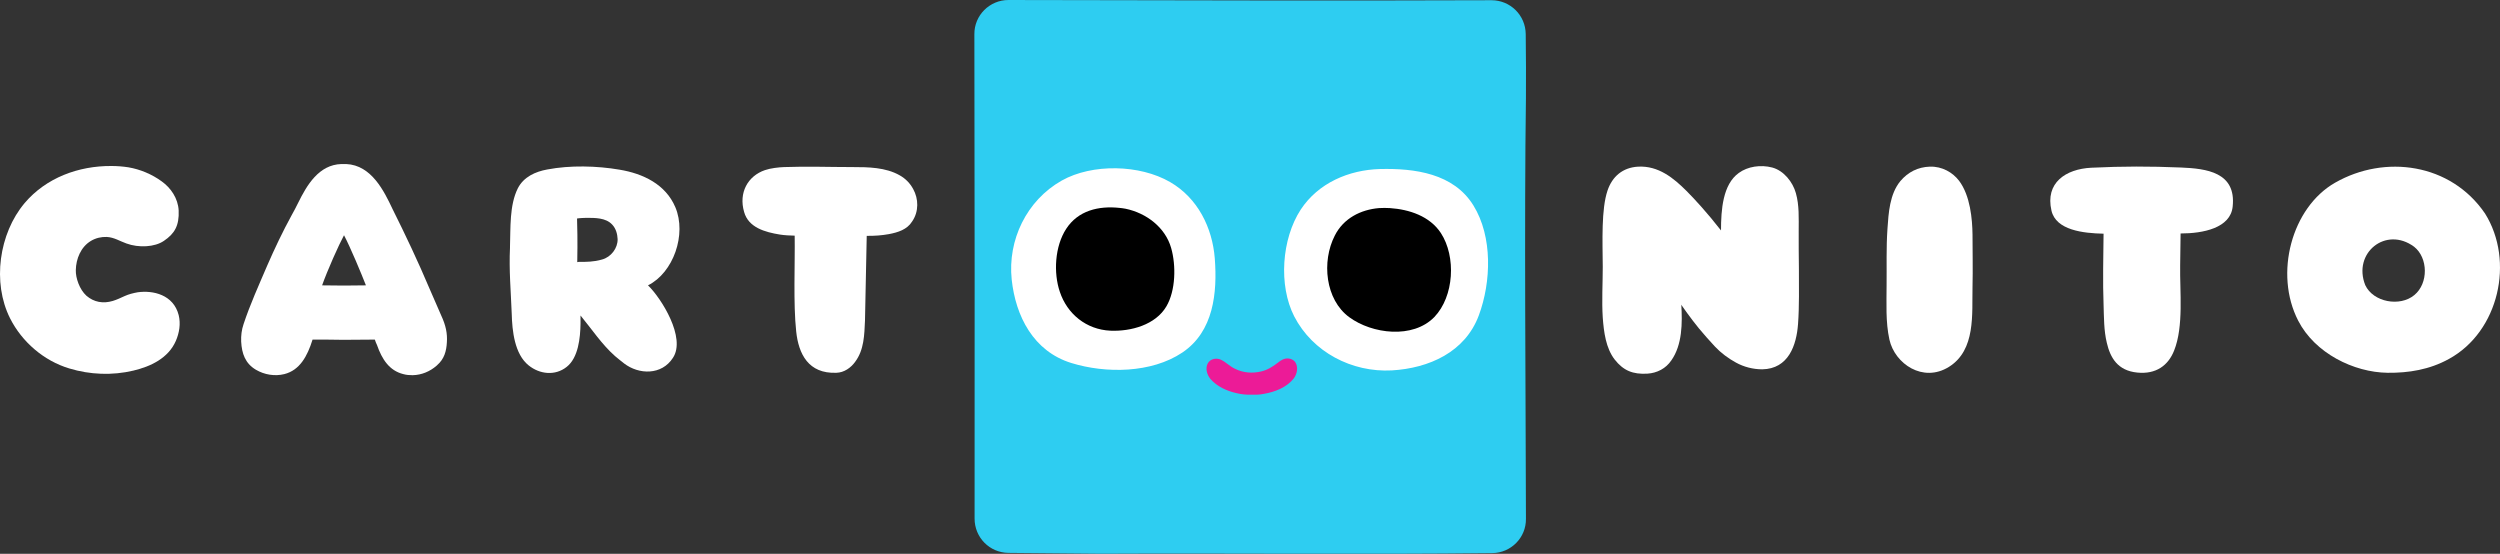 <?xml version="1.0" encoding="UTF-8"?>
<svg width="800" height="177.22" version="1.1" xmlns="http://www.w3.org/2000/svg">
	<rect width="100%" height="100%" fill="#333333" stroke="none"/>
	<path d="m488.3 31.177c0.069-5.833 0-13.262-0.069-20.275-0.069-6.041-4.93-10.832-10.971-10.832-51.383 0.208-103.18 0-154.56-0.069-6.041 0-10.971 4.93-10.901 10.971 0.069 51.591 0.139 103.39 0.069 154.98 0 6.041 4.791 10.901 10.832 10.971 9.86 0.069 19.789 0.208 29.649 0.278 41.314-0.208 83.67 0.278 125.19-0.208 5.971-0.069 10.832-4.93 10.763-10.971-0.069-38.537-0.555-95.405 0-134.84z" fill="#2ecdf1"/>
	<path d="m412.32 114.72c-1.31-0.147-2.493 0.575-3.45 1.377-1.578 1.228-3.312 2.313-5.285 2.76-2.761 0.681-5.765 0.459-8.325-0.821-1.601-0.699-2.801-2.03-4.339-2.807-1.443-0.827-3.539-0.512-4.409 1.006-0.903 1.604-0.281 3.672 0.814 5.023 2.159 2.469 5.273 3.865 8.424 4.565 1.567 0.386 3.173 0.527 4.788 0.481 1.29 0.013 2.59 0.025 3.848-0.264 3.582-0.609 7.297-2.019 9.623-4.944 1.101-1.468 1.507-3.693 0.432-5.279-0.509-0.647-1.307-1.028-2.12-1.097z" fill="#ec1b97"/>
	<path d="m357.13 53.847c-6.223-0.104-12.456 1.181-17.351 3.923-11.318 6.388-17.359 19.095-16.039 31.663 1.25 11.735 6.944 22.983 19.095 26.733 11.04 3.402 25.622 3.264 35.482-3.332 10.068-6.735 11.249-19.165 10.415-30.136-0.764-9.79-5.416-19.304-14.304-24.442-4.861-2.812-11.075-4.305-17.298-4.409zm84.443 0.243c-9.929 0.278-19.72 4.445-25.344 12.985-6.11 9.374-7.152 24.233-2.083 34.162 5.902 11.457 18.47 17.984 31.246 17.29 11.874-0.694 23.469-5.833 27.844-17.637 3.958-10.693 4.444-25.136-1.736-35.134-6.319-10.277-18.817-11.944-29.927-11.666z" fill="#fff"/>
	<path d="m461.08 74.574c-3.541-5.416-10.138-7.569-16.317-7.985-1.18-0.069-2.291-0.069-3.472 0-5.833 0.486-11.388 3.264-14.165 8.818-4.236 8.263-3.055 20.484 4.652 26.108 7.291 5.347 20.345 7.013 27.219-0.069 6.319-6.596 7.013-19.303 2.083-26.872"/>
	<path d="m360.19 66.797c-0.694-0.139-1.389-0.208-2.014-0.278-6.596-0.694-13.193 0.833-17.012 6.735-3.611 5.555-4.097 14.026-2.014 20.136 2.361 7.082 8.471 12.082 16.179 12.429 6.596 0.278 14.443-1.875 17.914-7.777 2.986-5.069 3.125-13.123 1.528-18.678-1.875-6.596-7.916-11.179-14.582-12.568"/>
	<g fill="#fff">
		<path d="m207.36 91.308c8.124-4.027 12.429-16.317 8.749-24.997-3.125-7.36-10.346-10.763-17.845-12.012-7.291-1.25-15.831-1.458-23.122-0.069-3.819 0.694-7.569 2.361-9.443 6.041-2.708 5.416-2.291 12.707-2.5 18.609v0.347c-0.347 7.221 0.278 13.957 0.555 21.178 0.139 5.485 0.903 12.915 5.416 16.526 3.541 2.847 8.471 3.402 12.151 0.486 3.749-2.916 4.375-9.304 4.444-13.818v-2.639c3.611 4.375 6.805 9.235 11.04 12.985 0.972 0.833 1.944 1.597 2.916 2.361 4.722 3.611 12.012 3.819 15.623-1.805 4.236-6.388-3.68-19.025-7.985-23.192m-22.636-7.43c0.139-6.805 0-11.943-0.069-13.957 0.694-0.139 2.639-0.208 2.916-0.208 2.847 0 6.249-0.069 8.332 2.152 1.18 1.25 1.667 2.986 1.736 4.652 0.069 2.847-2.083 5.763-4.999 6.527-2.639 0.764-4.861 0.764-7.638 0.764 0 0.069-0.278 0.069-0.278 0.069"/>
		<path d="m795.21 68.325c-10.971-16.109-32.079-18.956-47.98-9.86-13.887 7.916-19.581 29.094-11.804 44.161 5.347 10.415 17.776 16.526 28.608 16.665 6.666 0.069 13.401-0.972 19.65-4.444 15.97-8.749 21.039-31.316 11.526-46.522m-38.329 22.914c-4.097-10.277 6.596-18.956 15.623-12.29 4.513 3.541 4.652 11.735 0.069 15.484-4.583 3.819-13.123 2.291-15.693-3.194"/>
		<path d="m697.93 53.605c-10.277-0.417-18.401-0.417-28.747 0.069-8.124 0.417-14.79 4.791-12.707 13.748 1.458 6.249 10.138 7.221 16.665 7.36-0.069 6.735-0.278 15.901 0 22.636 0.139 4.097 0.069 8.263 1.042 12.29 1.111 4.791 3.472 8.888 9.721 9.513 6.041 0.625 9.929-2.291 11.804-7.013 3.125-7.777 1.805-19.025 1.944-27.219 0.069-2.916 0.069-7.43 0.139-10.277 7.221 0 15.97-1.736 16.665-8.61 1.18-11.04-8.471-12.151-16.526-12.498"/>
		<path d="m543.57 104.99c1.667 2.014 3.402 3.958 5.208 5.902 1.875 2.014 4.305 3.819 6.735 5.138 2.5 1.389 5.485 2.152 8.402 2.152 8.402-0.139 10.971-7.707 11.457-14.512 0.417-5.555 0.278-12.012 0.278-17.567-0.069-4.236-0.069-8.194-0.069-12.29 0-3.958 0.208-8.124-0.903-12.012-0.972-3.541-3.888-7.221-7.569-8.194s-7.846-0.347-10.693 1.736c-5.138 3.68-5.694 11.804-5.694 18.401-4.444-5.694-8.402-9.999-11.04-12.637-4.097-4.097-8.957-8.124-15.484-7.777-4.93 0.278-8.263 3.125-9.79 7.638-2.014 5.971-1.597 16.04-1.528 24.441 0 5.416-0.347 10.832 0 16.248 0.347 4.583 0.972 9.721 3.819 13.401 2.777 3.541 5.833 4.791 10.485 4.513 3.125-0.208 5.902-1.667 7.638-4.236 3.541-4.999 3.541-12.012 3.194-17.845-0.139-0.069 3.264 4.722 5.555 7.499"/>
		<path d="m292.21 60.479c-0.972-1.805-2.43-3.333-4.305-4.375-4.513-2.569-10.068-2.639-15.137-2.639-7.569 0-14.304-0.278-21.872 0-1.736 0.069-4.305 0.347-6.11 0.972-5.485 1.875-8.471 7.221-6.666 13.401 1.389 4.999 6.735 6.458 11.457 7.221 1.18 0.208 3.541 0.347 4.722 0.347 0.139 9.027-0.486 21.664 0.486 30.691 0.764 7.152 3.888 13.54 12.846 13.193 2.5-0.069 4.652-1.597 6.041-3.541 2.847-3.819 2.916-8.61 3.125-13.193 0.069-1.944 0.555-27.08 0.555-27.08 2.916 0 4.652-0.139 7.082-0.555 2.916-0.555 5.833-1.458 7.43-4.027 2.222-3.194 2.083-7.291 0.347-10.415"/>
		<path d="m39.953 94.711c-1.25 0.555-2.5 1.18-3.888 1.597-3.055 0.903-5.971 0.417-8.402-1.667-2.222-2.014-3.472-5.694-3.402-8.194 0.069-3.611 1.597-7.43 4.861-9.374 1.528-0.903 3.264-1.319 5.069-1.25 2.361 0.139 4.097 1.319 6.249 2.083 3.958 1.458 9.096 1.18 12.012-0.833 3.402-2.291 4.93-4.861 4.722-9.721-0.208-3.888-2.5-7.221-5.416-9.304-3.125-2.291-6.944-3.888-10.693-4.513-1.805-0.278-3.611-0.417-5.416-0.417-10.485-0.069-20.9 3.749-27.774 11.874-8.194 9.721-10.415 25.414-4.652 36.871 3.819 7.569 10.832 13.609 18.956 16.04 6.596 2.014 13.748 2.291 20.484 0.694 5.555-1.319 11.179-3.958 13.609-9.513 1.111-2.569 1.597-5.485 0.903-8.263-1.667-6.527-8.194-7.985-13.123-7.291-1.528 0.278-2.847 0.625-4.097 1.18"/>
		<path d="m125.57 66.797c-2.639-5.555-6.666-13.957-14.79-14.304h-1.528c-7.221 0.208-11.04 6.735-13.818 12.36-0.694 1.389-1.389 2.777-2.152 4.097-2.847 5.208-5.416 10.624-7.777 16.04-2.639 6.18-5.485 12.429-7.569 18.748-0.625 1.805-0.833 3.68-0.764 5.555 0.208 3.888 1.319 7.013 4.722 9.027 2.708 1.597 6.041 2.152 9.096 1.389 4.93-1.25 7.36-5.694 9.027-11.04 2.5 0 6.944 0 9.513 0.069h0.972c2.5 0 6.944-0.069 9.443-0.069 0.208 0.625 0.417 1.18 0.694 1.736 1.597 4.583 3.958 8.194 8.402 9.304 0.972 0.278 1.944 0.347 2.916 0.347h0.139c2.847-0.069 5.485-1.18 7.638-3.055 0.069-0.069 0.139-0.139 0.208-0.208 1.042-0.903 1.805-2.014 2.291-3.264s0.694-2.639 0.764-3.958c0.208-2.847-0.347-5.485-1.805-8.61l-3.75-8.61c-3.611-8.541-7.638-17.081-11.874-25.552m-15.484 24.58c-2.777 0-3.125 0-7.013-0.069 1.667-4.722 5.347-12.985 7.013-16.04 2.083 3.958 5.485 12.151 7.013 16.04-3.888 0.069-4.236 0.069-7.013 0.069"/>
		<path d="m626.9 57.84c-2.014-2.639-5.416-4.652-9.374-4.513-3.819 0.139-6.944 1.736-9.374 4.583-3.472 4.166-3.819 10.277-4.166 15.345-0.417 5.971-0.208 12.012-0.278 17.984 0 5.763-0.347 11.735 0.903 17.428 1.736 7.777 10.763 13.887 19.025 8.749 8.68-5.416 7.36-17.012 7.569-25.552 0.139-5.902 0-11.249 0-16.804-0.069-4.93-0.694-12.429-4.305-17.22"/>
	</g>
</svg>
